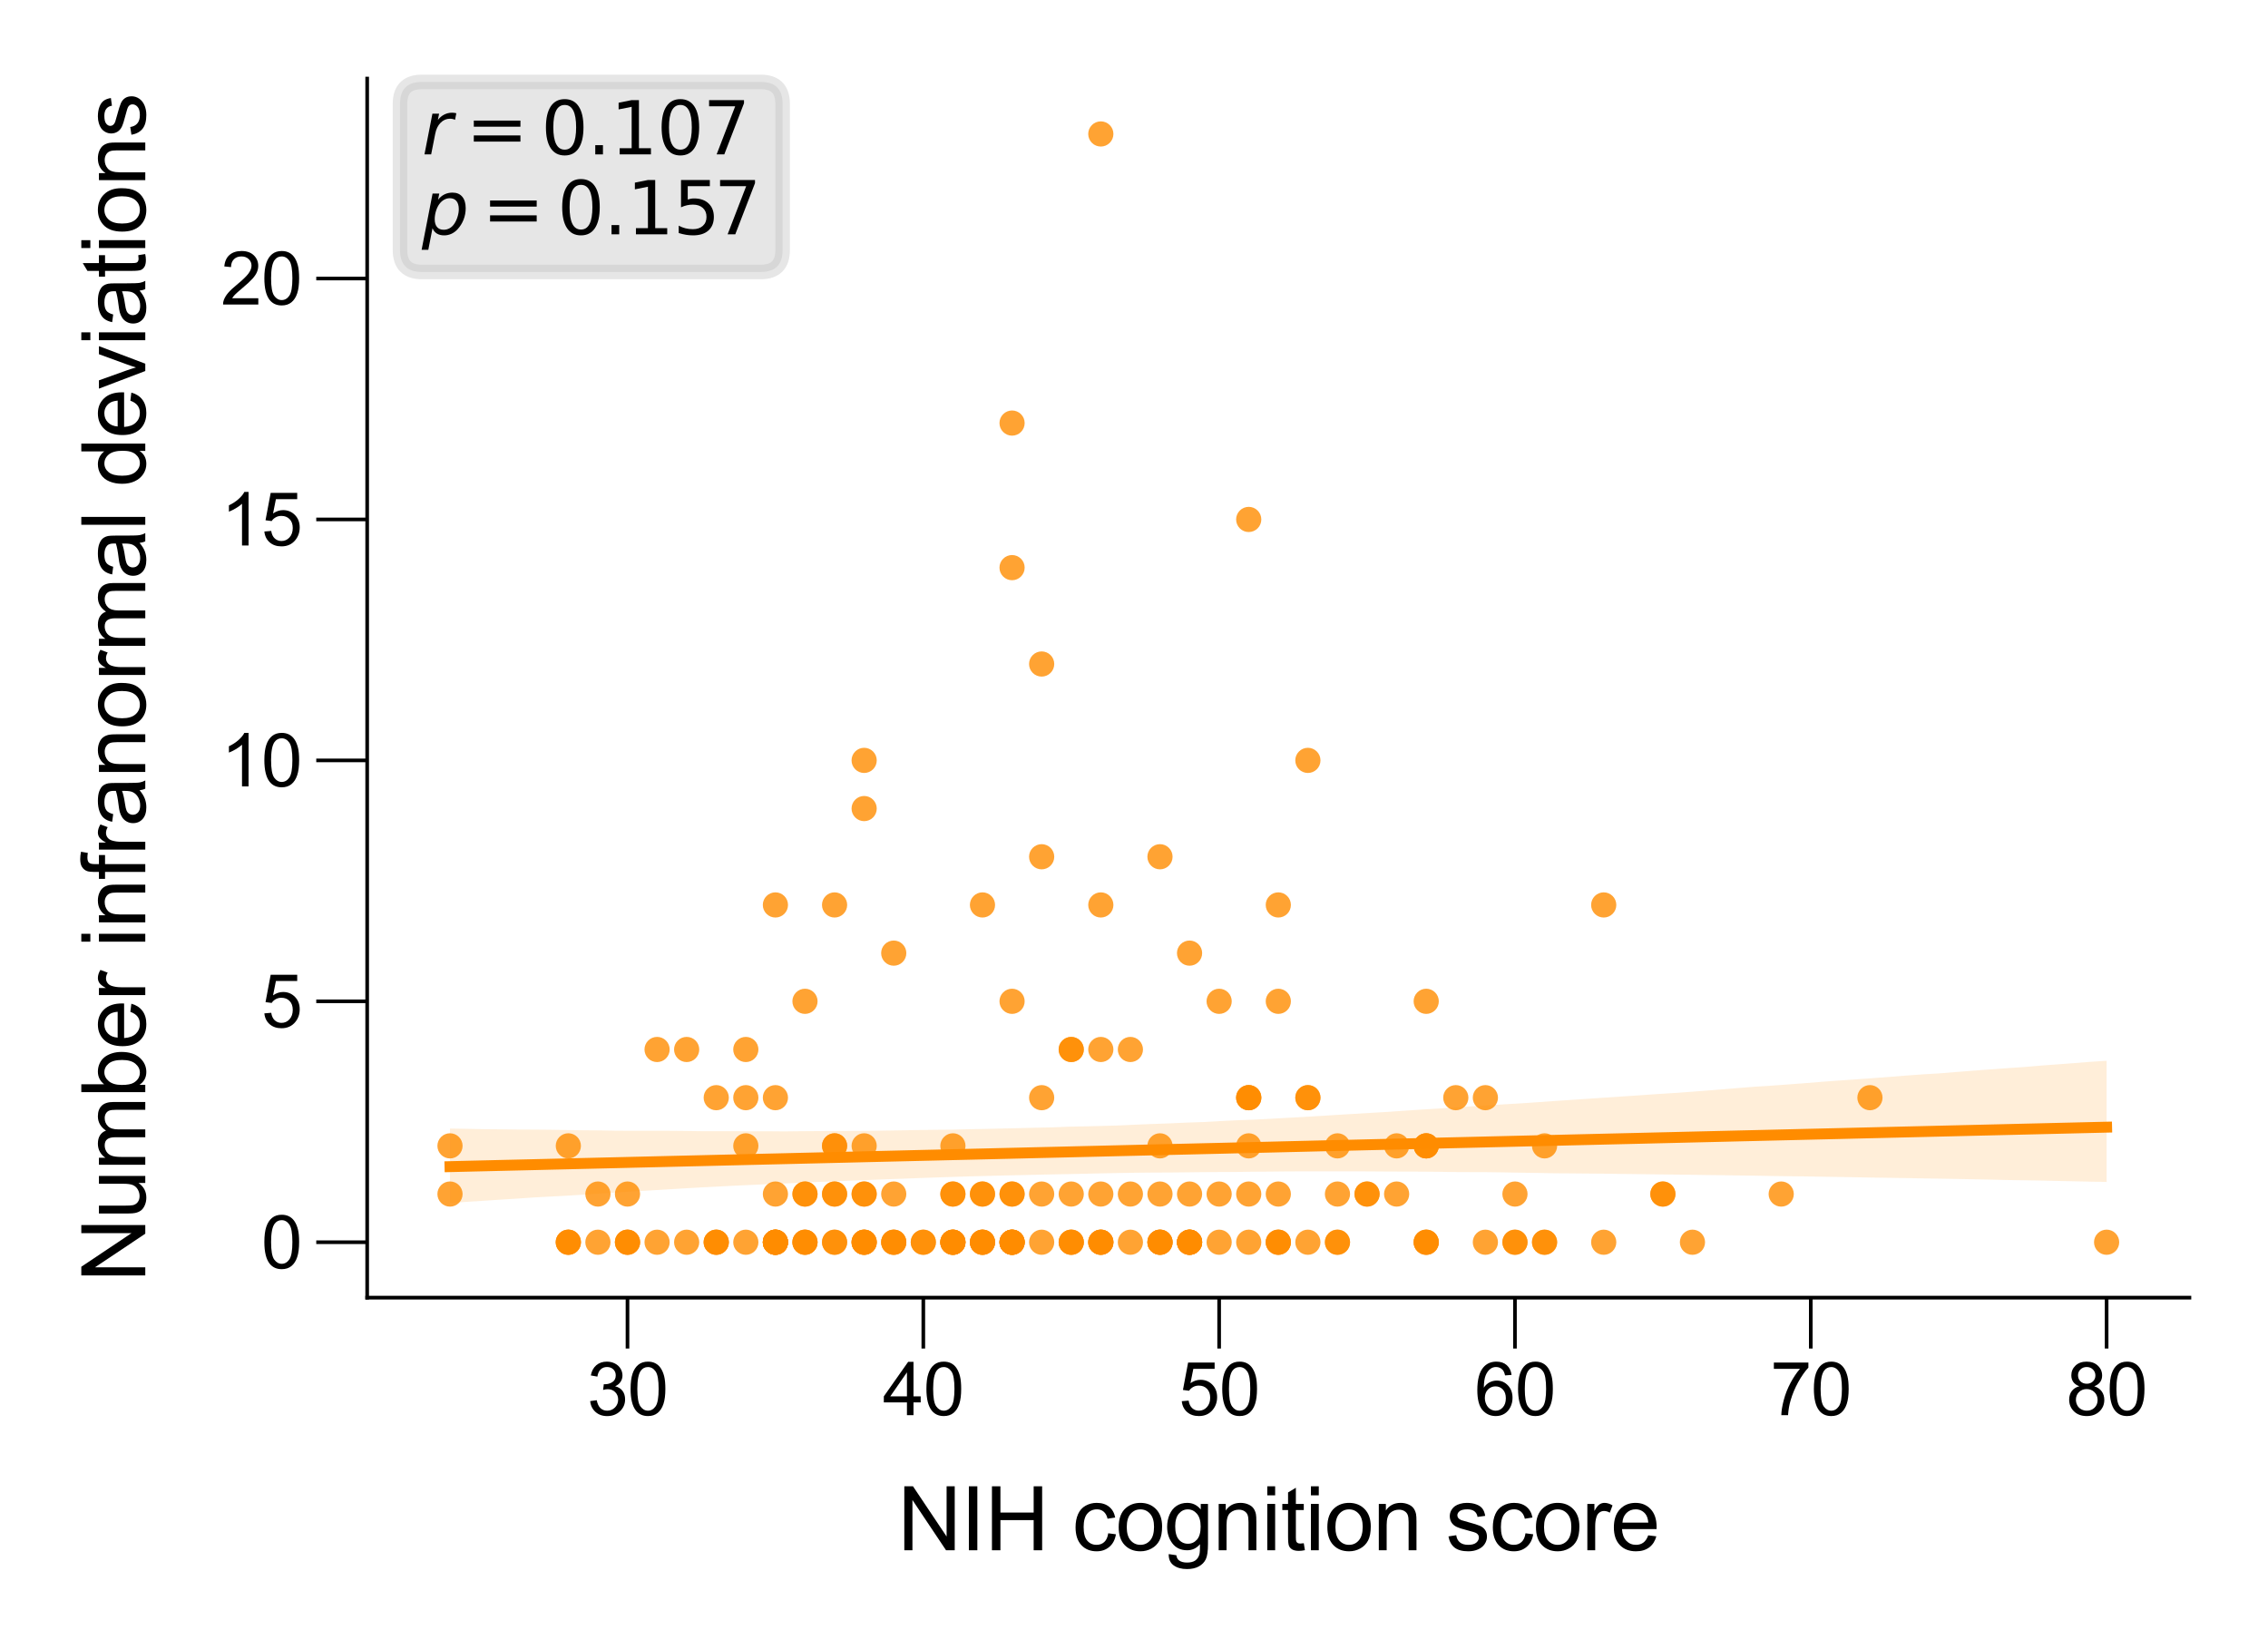 <?xml version="1.0" encoding="utf-8" standalone="no"?>
<!DOCTYPE svg PUBLIC "-//W3C//DTD SVG 1.1//EN"
  "http://www.w3.org/Graphics/SVG/1.1/DTD/svg11.dtd">
<svg xmlns:xlink="http://www.w3.org/1999/xlink" width="155.906pt" height="113.386pt" viewBox="0 0 155.906 113.386" xmlns="http://www.w3.org/2000/svg" version="1.1">
 <defs>
  <style type="text/css">*{stroke-linejoin: round; stroke-linecap: butt}</style>
 </defs>
 <g id="figure_1">
  <g id="patch_1">
   <path d="M 0 113.386 
L 155.906 113.386 
L 155.906 0 
L 0 0 
z
" style="fill: #ffffff"/>
  </g>
  <g id="axes_1">
   <g id="patch_2">
    <path d="M 25.24 89.218 
L 150.506 89.218 
L 150.506 5.4 
L 25.24 5.4 
z
" style="fill: #ffffff"/>
   </g>
   <g id="PathCollection_1">
    <defs>
     <path id="C0_0_8349cf928c" d="M 0 0.866 
C 0.23 0.866 0.45 0.775 0.612 0.612 
C 0.775 0.45 0.866 0.23 0.866 -0 
C 0.866 -0.23 0.775 -0.45 0.612 -0.612 
C 0.45 -0.775 0.23 -0.866 0 -0.866 
C -0.23 -0.866 -0.45 -0.775 -0.612 -0.612 
C -0.775 -0.45 -0.866 -0.23 -0.866 0 
C -0.866 0.23 -0.775 0.45 -0.612 0.612 
C -0.45 0.775 -0.23 0.866 0 0.866 
z
"/>
    </defs>
    <g clip-path="url(#pb0a9732945)">
     <use xlink:href="#C0_0_8349cf928c" x="59.403" y="55.592" style="fill: #ff8c00; fill-opacity: 0.8"/>
    </g>
    <g clip-path="url(#pb0a9732945)">
     <use xlink:href="#C0_0_8349cf928c" x="77.705" y="82.095" style="fill: #ff8c00; fill-opacity: 0.8"/>
    </g>
    <g clip-path="url(#pb0a9732945)">
     <use xlink:href="#C0_0_8349cf928c" x="106.175" y="85.408" style="fill: #ff8c00; fill-opacity: 0.8"/>
    </g>
    <g clip-path="url(#pb0a9732945)">
     <use xlink:href="#C0_0_8349cf928c" x="81.772" y="85.408" style="fill: #ff8c00; fill-opacity: 0.8"/>
    </g>
    <g clip-path="url(#pb0a9732945)">
     <use xlink:href="#C0_0_8349cf928c" x="71.605" y="85.408" style="fill: #ff8c00; fill-opacity: 0.8"/>
    </g>
    <g clip-path="url(#pb0a9732945)">
     <use xlink:href="#C0_0_8349cf928c" x="57.37" y="82.095" style="fill: #ff8c00; fill-opacity: 0.8"/>
    </g>
    <g clip-path="url(#pb0a9732945)">
     <use xlink:href="#C0_0_8349cf928c" x="69.571" y="85.408" style="fill: #ff8c00; fill-opacity: 0.8"/>
    </g>
    <g clip-path="url(#pb0a9732945)">
     <use xlink:href="#C0_0_8349cf928c" x="85.839" y="75.469" style="fill: #ff8c00; fill-opacity: 0.8"/>
    </g>
    <g clip-path="url(#pb0a9732945)">
     <use xlink:href="#C0_0_8349cf928c" x="67.537" y="85.408" style="fill: #ff8c00; fill-opacity: 0.8"/>
    </g>
    <g clip-path="url(#pb0a9732945)">
     <use xlink:href="#C0_0_8349cf928c" x="83.806" y="68.844" style="fill: #ff8c00; fill-opacity: 0.8"/>
    </g>
    <g clip-path="url(#pb0a9732945)">
     <use xlink:href="#C0_0_8349cf928c" x="69.571" y="39.027" style="fill: #ff8c00; fill-opacity: 0.8"/>
    </g>
    <g clip-path="url(#pb0a9732945)">
     <use xlink:href="#C0_0_8349cf928c" x="81.772" y="65.531" style="fill: #ff8c00; fill-opacity: 0.8"/>
    </g>
    <g clip-path="url(#pb0a9732945)">
     <use xlink:href="#C0_0_8349cf928c" x="59.403" y="82.095" style="fill: #ff8c00; fill-opacity: 0.8"/>
    </g>
    <g clip-path="url(#pb0a9732945)">
     <use xlink:href="#C0_0_8349cf928c" x="47.202" y="72.156" style="fill: #ff8c00; fill-opacity: 0.8"/>
    </g>
    <g clip-path="url(#pb0a9732945)">
     <use xlink:href="#C0_0_8349cf928c" x="128.543" y="75.469" style="fill: #ff8c00; fill-opacity: 0.8"/>
    </g>
    <g clip-path="url(#pb0a9732945)">
     <use xlink:href="#C0_0_8349cf928c" x="89.906" y="85.408" style="fill: #ff8c00; fill-opacity: 0.8"/>
    </g>
    <g clip-path="url(#pb0a9732945)">
     <use xlink:href="#C0_0_8349cf928c" x="39.068" y="85.408" style="fill: #ff8c00; fill-opacity: 0.8"/>
    </g>
    <g clip-path="url(#pb0a9732945)">
     <use xlink:href="#C0_0_8349cf928c" x="65.504" y="78.782" style="fill: #ff8c00; fill-opacity: 0.8"/>
    </g>
    <g clip-path="url(#pb0a9732945)">
     <use xlink:href="#C0_0_8349cf928c" x="89.906" y="75.469" style="fill: #ff8c00; fill-opacity: 0.8"/>
    </g>
    <g clip-path="url(#pb0a9732945)">
     <use xlink:href="#C0_0_8349cf928c" x="69.571" y="85.408" style="fill: #ff8c00; fill-opacity: 0.8"/>
    </g>
    <g clip-path="url(#pb0a9732945)">
     <use xlink:href="#C0_0_8349cf928c" x="53.303" y="82.095" style="fill: #ff8c00; fill-opacity: 0.8"/>
    </g>
    <g clip-path="url(#pb0a9732945)">
     <use xlink:href="#C0_0_8349cf928c" x="59.403" y="85.408" style="fill: #ff8c00; fill-opacity: 0.8"/>
    </g>
    <g clip-path="url(#pb0a9732945)">
     <use xlink:href="#C0_0_8349cf928c" x="87.873" y="82.095" style="fill: #ff8c00; fill-opacity: 0.8"/>
    </g>
    <g clip-path="url(#pb0a9732945)">
     <use xlink:href="#C0_0_8349cf928c" x="65.504" y="85.408" style="fill: #ff8c00; fill-opacity: 0.8"/>
    </g>
    <g clip-path="url(#pb0a9732945)">
     <use xlink:href="#C0_0_8349cf928c" x="53.303" y="85.408" style="fill: #ff8c00; fill-opacity: 0.8"/>
    </g>
    <g clip-path="url(#pb0a9732945)">
     <use xlink:href="#C0_0_8349cf928c" x="96.007" y="82.095" style="fill: #ff8c00; fill-opacity: 0.8"/>
    </g>
    <g clip-path="url(#pb0a9732945)">
     <use xlink:href="#C0_0_8349cf928c" x="53.303" y="85.408" style="fill: #ff8c00; fill-opacity: 0.8"/>
    </g>
    <g clip-path="url(#pb0a9732945)">
     <use xlink:href="#C0_0_8349cf928c" x="59.403" y="52.279" style="fill: #ff8c00; fill-opacity: 0.8"/>
    </g>
    <g clip-path="url(#pb0a9732945)">
     <use xlink:href="#C0_0_8349cf928c" x="69.571" y="85.408" style="fill: #ff8c00; fill-opacity: 0.8"/>
    </g>
    <g clip-path="url(#pb0a9732945)">
     <use xlink:href="#C0_0_8349cf928c" x="53.303" y="85.408" style="fill: #ff8c00; fill-opacity: 0.8"/>
    </g>
    <g clip-path="url(#pb0a9732945)">
     <use xlink:href="#C0_0_8349cf928c" x="110.242" y="62.218" style="fill: #ff8c00; fill-opacity: 0.8"/>
    </g>
    <g clip-path="url(#pb0a9732945)">
     <use xlink:href="#C0_0_8349cf928c" x="57.37" y="85.408" style="fill: #ff8c00; fill-opacity: 0.8"/>
    </g>
    <g clip-path="url(#pb0a9732945)">
     <use xlink:href="#C0_0_8349cf928c" x="102.107" y="75.469" style="fill: #ff8c00; fill-opacity: 0.8"/>
    </g>
    <g clip-path="url(#pb0a9732945)">
     <use xlink:href="#C0_0_8349cf928c" x="71.605" y="82.095" style="fill: #ff8c00; fill-opacity: 0.8"/>
    </g>
    <g clip-path="url(#pb0a9732945)">
     <use xlink:href="#C0_0_8349cf928c" x="69.571" y="85.408" style="fill: #ff8c00; fill-opacity: 0.8"/>
    </g>
    <g clip-path="url(#pb0a9732945)">
     <use xlink:href="#C0_0_8349cf928c" x="91.94" y="82.095" style="fill: #ff8c00; fill-opacity: 0.8"/>
    </g>
    <g clip-path="url(#pb0a9732945)">
     <use xlink:href="#C0_0_8349cf928c" x="75.672" y="85.408" style="fill: #ff8c00; fill-opacity: 0.8"/>
    </g>
    <g clip-path="url(#pb0a9732945)">
     <use xlink:href="#C0_0_8349cf928c" x="39.068" y="78.782" style="fill: #ff8c00; fill-opacity: 0.8"/>
    </g>
    <g clip-path="url(#pb0a9732945)">
     <use xlink:href="#C0_0_8349cf928c" x="53.303" y="85.408" style="fill: #ff8c00; fill-opacity: 0.8"/>
    </g>
    <g clip-path="url(#pb0a9732945)">
     <use xlink:href="#C0_0_8349cf928c" x="51.269" y="85.408" style="fill: #ff8c00; fill-opacity: 0.8"/>
    </g>
    <g clip-path="url(#pb0a9732945)">
     <use xlink:href="#C0_0_8349cf928c" x="102.107" y="85.408" style="fill: #ff8c00; fill-opacity: 0.8"/>
    </g>
    <g clip-path="url(#pb0a9732945)">
     <use xlink:href="#C0_0_8349cf928c" x="114.309" y="82.095" style="fill: #ff8c00; fill-opacity: 0.8"/>
    </g>
    <g clip-path="url(#pb0a9732945)">
     <use xlink:href="#C0_0_8349cf928c" x="49.236" y="85.408" style="fill: #ff8c00; fill-opacity: 0.8"/>
    </g>
    <g clip-path="url(#pb0a9732945)">
     <use xlink:href="#C0_0_8349cf928c" x="98.04" y="78.782" style="fill: #ff8c00; fill-opacity: 0.8"/>
    </g>
    <g clip-path="url(#pb0a9732945)">
     <use xlink:href="#C0_0_8349cf928c" x="67.537" y="85.408" style="fill: #ff8c00; fill-opacity: 0.8"/>
    </g>
    <g clip-path="url(#pb0a9732945)">
     <use xlink:href="#C0_0_8349cf928c" x="65.504" y="85.408" style="fill: #ff8c00; fill-opacity: 0.8"/>
    </g>
    <g clip-path="url(#pb0a9732945)">
     <use xlink:href="#C0_0_8349cf928c" x="57.37" y="62.218" style="fill: #ff8c00; fill-opacity: 0.8"/>
    </g>
    <g clip-path="url(#pb0a9732945)">
     <use xlink:href="#C0_0_8349cf928c" x="89.906" y="75.469" style="fill: #ff8c00; fill-opacity: 0.8"/>
    </g>
    <g clip-path="url(#pb0a9732945)">
     <use xlink:href="#C0_0_8349cf928c" x="53.303" y="85.408" style="fill: #ff8c00; fill-opacity: 0.8"/>
    </g>
    <g clip-path="url(#pb0a9732945)">
     <use xlink:href="#C0_0_8349cf928c" x="75.672" y="82.095" style="fill: #ff8c00; fill-opacity: 0.8"/>
    </g>
    <g clip-path="url(#pb0a9732945)">
     <use xlink:href="#C0_0_8349cf928c" x="144.812" y="85.408" style="fill: #ff8c00; fill-opacity: 0.8"/>
    </g>
    <g clip-path="url(#pb0a9732945)">
     <use xlink:href="#C0_0_8349cf928c" x="98.04" y="68.844" style="fill: #ff8c00; fill-opacity: 0.8"/>
    </g>
    <g clip-path="url(#pb0a9732945)">
     <use xlink:href="#C0_0_8349cf928c" x="106.175" y="78.782" style="fill: #ff8c00; fill-opacity: 0.8"/>
    </g>
    <g clip-path="url(#pb0a9732945)">
     <use xlink:href="#C0_0_8349cf928c" x="41.102" y="82.095" style="fill: #ff8c00; fill-opacity: 0.8"/>
    </g>
    <g clip-path="url(#pb0a9732945)">
     <use xlink:href="#C0_0_8349cf928c" x="67.537" y="85.408" style="fill: #ff8c00; fill-opacity: 0.8"/>
    </g>
    <g clip-path="url(#pb0a9732945)">
     <use xlink:href="#C0_0_8349cf928c" x="73.638" y="85.408" style="fill: #ff8c00; fill-opacity: 0.8"/>
    </g>
    <g clip-path="url(#pb0a9732945)">
     <use xlink:href="#C0_0_8349cf928c" x="39.068" y="85.408" style="fill: #ff8c00; fill-opacity: 0.8"/>
    </g>
    <g clip-path="url(#pb0a9732945)">
     <use xlink:href="#C0_0_8349cf928c" x="65.504" y="85.408" style="fill: #ff8c00; fill-opacity: 0.8"/>
    </g>
    <g clip-path="url(#pb0a9732945)">
     <use xlink:href="#C0_0_8349cf928c" x="79.739" y="85.408" style="fill: #ff8c00; fill-opacity: 0.8"/>
    </g>
    <g clip-path="url(#pb0a9732945)">
     <use xlink:href="#C0_0_8349cf928c" x="49.236" y="85.408" style="fill: #ff8c00; fill-opacity: 0.8"/>
    </g>
    <g clip-path="url(#pb0a9732945)">
     <use xlink:href="#C0_0_8349cf928c" x="87.873" y="62.218" style="fill: #ff8c00; fill-opacity: 0.8"/>
    </g>
    <g clip-path="url(#pb0a9732945)">
     <use xlink:href="#C0_0_8349cf928c" x="81.772" y="85.408" style="fill: #ff8c00; fill-opacity: 0.8"/>
    </g>
    <g clip-path="url(#pb0a9732945)">
     <use xlink:href="#C0_0_8349cf928c" x="30.934" y="78.782" style="fill: #ff8c00; fill-opacity: 0.8"/>
    </g>
    <g clip-path="url(#pb0a9732945)">
     <use xlink:href="#C0_0_8349cf928c" x="104.141" y="85.408" style="fill: #ff8c00; fill-opacity: 0.8"/>
    </g>
    <g clip-path="url(#pb0a9732945)">
     <use xlink:href="#C0_0_8349cf928c" x="43.135" y="82.095" style="fill: #ff8c00; fill-opacity: 0.8"/>
    </g>
    <g clip-path="url(#pb0a9732945)">
     <use xlink:href="#C0_0_8349cf928c" x="122.443" y="82.095" style="fill: #ff8c00; fill-opacity: 0.8"/>
    </g>
    <g clip-path="url(#pb0a9732945)">
     <use xlink:href="#C0_0_8349cf928c" x="91.94" y="85.408" style="fill: #ff8c00; fill-opacity: 0.8"/>
    </g>
    <g clip-path="url(#pb0a9732945)">
     <use xlink:href="#C0_0_8349cf928c" x="61.437" y="85.408" style="fill: #ff8c00; fill-opacity: 0.8"/>
    </g>
    <g clip-path="url(#pb0a9732945)">
     <use xlink:href="#C0_0_8349cf928c" x="98.04" y="85.408" style="fill: #ff8c00; fill-opacity: 0.8"/>
    </g>
    <g clip-path="url(#pb0a9732945)">
     <use xlink:href="#C0_0_8349cf928c" x="61.437" y="65.531" style="fill: #ff8c00; fill-opacity: 0.8"/>
    </g>
    <g clip-path="url(#pb0a9732945)">
     <use xlink:href="#C0_0_8349cf928c" x="69.571" y="82.095" style="fill: #ff8c00; fill-opacity: 0.8"/>
    </g>
    <g clip-path="url(#pb0a9732945)">
     <use xlink:href="#C0_0_8349cf928c" x="51.269" y="75.469" style="fill: #ff8c00; fill-opacity: 0.8"/>
    </g>
    <g clip-path="url(#pb0a9732945)">
     <use xlink:href="#C0_0_8349cf928c" x="81.772" y="85.408" style="fill: #ff8c00; fill-opacity: 0.8"/>
    </g>
    <g clip-path="url(#pb0a9732945)">
     <use xlink:href="#C0_0_8349cf928c" x="59.403" y="85.408" style="fill: #ff8c00; fill-opacity: 0.8"/>
    </g>
    <g clip-path="url(#pb0a9732945)">
     <use xlink:href="#C0_0_8349cf928c" x="87.873" y="85.408" style="fill: #ff8c00; fill-opacity: 0.8"/>
    </g>
    <g clip-path="url(#pb0a9732945)">
     <use xlink:href="#C0_0_8349cf928c" x="91.94" y="85.408" style="fill: #ff8c00; fill-opacity: 0.8"/>
    </g>
    <g clip-path="url(#pb0a9732945)">
     <use xlink:href="#C0_0_8349cf928c" x="77.705" y="72.156" style="fill: #ff8c00; fill-opacity: 0.8"/>
    </g>
    <g clip-path="url(#pb0a9732945)">
     <use xlink:href="#C0_0_8349cf928c" x="55.336" y="85.408" style="fill: #ff8c00; fill-opacity: 0.8"/>
    </g>
    <g clip-path="url(#pb0a9732945)">
     <use xlink:href="#C0_0_8349cf928c" x="98.04" y="78.782" style="fill: #ff8c00; fill-opacity: 0.8"/>
    </g>
    <g clip-path="url(#pb0a9732945)">
     <use xlink:href="#C0_0_8349cf928c" x="73.638" y="82.095" style="fill: #ff8c00; fill-opacity: 0.8"/>
    </g>
    <g clip-path="url(#pb0a9732945)">
     <use xlink:href="#C0_0_8349cf928c" x="69.571" y="29.088" style="fill: #ff8c00; fill-opacity: 0.8"/>
    </g>
    <g clip-path="url(#pb0a9732945)">
     <use xlink:href="#C0_0_8349cf928c" x="83.806" y="85.408" style="fill: #ff8c00; fill-opacity: 0.8"/>
    </g>
    <g clip-path="url(#pb0a9732945)">
     <use xlink:href="#C0_0_8349cf928c" x="51.269" y="72.156" style="fill: #ff8c00; fill-opacity: 0.8"/>
    </g>
    <g clip-path="url(#pb0a9732945)">
     <use xlink:href="#C0_0_8349cf928c" x="79.739" y="58.905" style="fill: #ff8c00; fill-opacity: 0.8"/>
    </g>
    <g clip-path="url(#pb0a9732945)">
     <use xlink:href="#C0_0_8349cf928c" x="63.47" y="85.408" style="fill: #ff8c00; fill-opacity: 0.8"/>
    </g>
    <g clip-path="url(#pb0a9732945)">
     <use xlink:href="#C0_0_8349cf928c" x="43.135" y="85.408" style="fill: #ff8c00; fill-opacity: 0.8"/>
    </g>
    <g clip-path="url(#pb0a9732945)">
     <use xlink:href="#C0_0_8349cf928c" x="75.672" y="72.156" style="fill: #ff8c00; fill-opacity: 0.8"/>
    </g>
    <g clip-path="url(#pb0a9732945)">
     <use xlink:href="#C0_0_8349cf928c" x="73.638" y="85.408" style="fill: #ff8c00; fill-opacity: 0.8"/>
    </g>
    <g clip-path="url(#pb0a9732945)">
     <use xlink:href="#C0_0_8349cf928c" x="55.336" y="68.844" style="fill: #ff8c00; fill-opacity: 0.8"/>
    </g>
    <g clip-path="url(#pb0a9732945)">
     <use xlink:href="#C0_0_8349cf928c" x="71.605" y="45.653" style="fill: #ff8c00; fill-opacity: 0.8"/>
    </g>
    <g clip-path="url(#pb0a9732945)">
     <use xlink:href="#C0_0_8349cf928c" x="75.672" y="85.408" style="fill: #ff8c00; fill-opacity: 0.8"/>
    </g>
    <g clip-path="url(#pb0a9732945)">
     <use xlink:href="#C0_0_8349cf928c" x="100.074" y="75.469" style="fill: #ff8c00; fill-opacity: 0.8"/>
    </g>
    <g clip-path="url(#pb0a9732945)">
     <use xlink:href="#C0_0_8349cf928c" x="79.739" y="78.782" style="fill: #ff8c00; fill-opacity: 0.8"/>
    </g>
    <g clip-path="url(#pb0a9732945)">
     <use xlink:href="#C0_0_8349cf928c" x="85.839" y="78.782" style="fill: #ff8c00; fill-opacity: 0.8"/>
    </g>
    <g clip-path="url(#pb0a9732945)">
     <use xlink:href="#C0_0_8349cf928c" x="65.504" y="85.408" style="fill: #ff8c00; fill-opacity: 0.8"/>
    </g>
    <g clip-path="url(#pb0a9732945)">
     <use xlink:href="#C0_0_8349cf928c" x="110.242" y="85.408" style="fill: #ff8c00; fill-opacity: 0.8"/>
    </g>
    <g clip-path="url(#pb0a9732945)">
     <use xlink:href="#C0_0_8349cf928c" x="93.973" y="82.095" style="fill: #ff8c00; fill-opacity: 0.8"/>
    </g>
    <g clip-path="url(#pb0a9732945)">
     <use xlink:href="#C0_0_8349cf928c" x="30.934" y="82.095" style="fill: #ff8c00; fill-opacity: 0.8"/>
    </g>
    <g clip-path="url(#pb0a9732945)">
     <use xlink:href="#C0_0_8349cf928c" x="93.973" y="82.095" style="fill: #ff8c00; fill-opacity: 0.8"/>
    </g>
    <g clip-path="url(#pb0a9732945)">
     <use xlink:href="#C0_0_8349cf928c" x="104.141" y="85.408" style="fill: #ff8c00; fill-opacity: 0.8"/>
    </g>
    <g clip-path="url(#pb0a9732945)">
     <use xlink:href="#C0_0_8349cf928c" x="71.605" y="58.905" style="fill: #ff8c00; fill-opacity: 0.8"/>
    </g>
    <g clip-path="url(#pb0a9732945)">
     <use xlink:href="#C0_0_8349cf928c" x="77.705" y="85.408" style="fill: #ff8c00; fill-opacity: 0.8"/>
    </g>
    <g clip-path="url(#pb0a9732945)">
     <use xlink:href="#C0_0_8349cf928c" x="59.403" y="85.408" style="fill: #ff8c00; fill-opacity: 0.8"/>
    </g>
    <g clip-path="url(#pb0a9732945)">
     <use xlink:href="#C0_0_8349cf928c" x="89.906" y="52.279" style="fill: #ff8c00; fill-opacity: 0.8"/>
    </g>
    <g clip-path="url(#pb0a9732945)">
     <use xlink:href="#C0_0_8349cf928c" x="39.068" y="85.408" style="fill: #ff8c00; fill-opacity: 0.8"/>
    </g>
    <g clip-path="url(#pb0a9732945)">
     <use xlink:href="#C0_0_8349cf928c" x="81.772" y="82.095" style="fill: #ff8c00; fill-opacity: 0.8"/>
    </g>
    <g clip-path="url(#pb0a9732945)">
     <use xlink:href="#C0_0_8349cf928c" x="69.571" y="85.408" style="fill: #ff8c00; fill-opacity: 0.8"/>
    </g>
    <g clip-path="url(#pb0a9732945)">
     <use xlink:href="#C0_0_8349cf928c" x="49.236" y="75.469" style="fill: #ff8c00; fill-opacity: 0.8"/>
    </g>
    <g clip-path="url(#pb0a9732945)">
     <use xlink:href="#C0_0_8349cf928c" x="53.303" y="85.408" style="fill: #ff8c00; fill-opacity: 0.8"/>
    </g>
    <g clip-path="url(#pb0a9732945)">
     <use xlink:href="#C0_0_8349cf928c" x="85.839" y="35.714" style="fill: #ff8c00; fill-opacity: 0.8"/>
    </g>
    <g clip-path="url(#pb0a9732945)">
     <use xlink:href="#C0_0_8349cf928c" x="69.571" y="82.095" style="fill: #ff8c00; fill-opacity: 0.8"/>
    </g>
    <g clip-path="url(#pb0a9732945)">
     <use xlink:href="#C0_0_8349cf928c" x="53.303" y="75.469" style="fill: #ff8c00; fill-opacity: 0.8"/>
    </g>
    <g clip-path="url(#pb0a9732945)">
     <use xlink:href="#C0_0_8349cf928c" x="57.37" y="78.782" style="fill: #ff8c00; fill-opacity: 0.8"/>
    </g>
    <g clip-path="url(#pb0a9732945)">
     <use xlink:href="#C0_0_8349cf928c" x="59.403" y="78.782" style="fill: #ff8c00; fill-opacity: 0.8"/>
    </g>
    <g clip-path="url(#pb0a9732945)">
     <use xlink:href="#C0_0_8349cf928c" x="61.437" y="85.408" style="fill: #ff8c00; fill-opacity: 0.8"/>
    </g>
    <g clip-path="url(#pb0a9732945)">
     <use xlink:href="#C0_0_8349cf928c" x="55.336" y="82.095" style="fill: #ff8c00; fill-opacity: 0.8"/>
    </g>
    <g clip-path="url(#pb0a9732945)">
     <use xlink:href="#C0_0_8349cf928c" x="65.504" y="85.408" style="fill: #ff8c00; fill-opacity: 0.8"/>
    </g>
    <g clip-path="url(#pb0a9732945)">
     <use xlink:href="#C0_0_8349cf928c" x="98.04" y="85.408" style="fill: #ff8c00; fill-opacity: 0.8"/>
    </g>
    <g clip-path="url(#pb0a9732945)">
     <use xlink:href="#C0_0_8349cf928c" x="85.839" y="85.408" style="fill: #ff8c00; fill-opacity: 0.8"/>
    </g>
    <g clip-path="url(#pb0a9732945)">
     <use xlink:href="#C0_0_8349cf928c" x="53.303" y="85.408" style="fill: #ff8c00; fill-opacity: 0.8"/>
    </g>
    <g clip-path="url(#pb0a9732945)">
     <use xlink:href="#C0_0_8349cf928c" x="71.605" y="75.469" style="fill: #ff8c00; fill-opacity: 0.8"/>
    </g>
    <g clip-path="url(#pb0a9732945)">
     <use xlink:href="#C0_0_8349cf928c" x="55.336" y="85.408" style="fill: #ff8c00; fill-opacity: 0.8"/>
    </g>
    <g clip-path="url(#pb0a9732945)">
     <use xlink:href="#C0_0_8349cf928c" x="87.873" y="68.844" style="fill: #ff8c00; fill-opacity: 0.8"/>
    </g>
    <g clip-path="url(#pb0a9732945)">
     <use xlink:href="#C0_0_8349cf928c" x="79.739" y="85.408" style="fill: #ff8c00; fill-opacity: 0.8"/>
    </g>
    <g clip-path="url(#pb0a9732945)">
     <use xlink:href="#C0_0_8349cf928c" x="73.638" y="72.156" style="fill: #ff8c00; fill-opacity: 0.8"/>
    </g>
    <g clip-path="url(#pb0a9732945)">
     <use xlink:href="#C0_0_8349cf928c" x="67.537" y="62.218" style="fill: #ff8c00; fill-opacity: 0.8"/>
    </g>
    <g clip-path="url(#pb0a9732945)">
     <use xlink:href="#C0_0_8349cf928c" x="59.403" y="85.408" style="fill: #ff8c00; fill-opacity: 0.8"/>
    </g>
    <g clip-path="url(#pb0a9732945)">
     <use xlink:href="#C0_0_8349cf928c" x="73.638" y="85.408" style="fill: #ff8c00; fill-opacity: 0.8"/>
    </g>
    <g clip-path="url(#pb0a9732945)">
     <use xlink:href="#C0_0_8349cf928c" x="85.839" y="75.469" style="fill: #ff8c00; fill-opacity: 0.8"/>
    </g>
    <g clip-path="url(#pb0a9732945)">
     <use xlink:href="#C0_0_8349cf928c" x="57.37" y="85.408" style="fill: #ff8c00; fill-opacity: 0.8"/>
    </g>
    <g clip-path="url(#pb0a9732945)">
     <use xlink:href="#C0_0_8349cf928c" x="104.141" y="82.095" style="fill: #ff8c00; fill-opacity: 0.8"/>
    </g>
    <g clip-path="url(#pb0a9732945)">
     <use xlink:href="#C0_0_8349cf928c" x="51.269" y="78.782" style="fill: #ff8c00; fill-opacity: 0.8"/>
    </g>
    <g clip-path="url(#pb0a9732945)">
     <use xlink:href="#C0_0_8349cf928c" x="91.94" y="78.782" style="fill: #ff8c00; fill-opacity: 0.8"/>
    </g>
    <g clip-path="url(#pb0a9732945)">
     <use xlink:href="#C0_0_8349cf928c" x="85.839" y="75.469" style="fill: #ff8c00; fill-opacity: 0.8"/>
    </g>
    <g clip-path="url(#pb0a9732945)">
     <use xlink:href="#C0_0_8349cf928c" x="65.504" y="82.095" style="fill: #ff8c00; fill-opacity: 0.8"/>
    </g>
    <g clip-path="url(#pb0a9732945)">
     <use xlink:href="#C0_0_8349cf928c" x="85.839" y="82.095" style="fill: #ff8c00; fill-opacity: 0.8"/>
    </g>
    <g clip-path="url(#pb0a9732945)">
     <use xlink:href="#C0_0_8349cf928c" x="67.537" y="82.095" style="fill: #ff8c00; fill-opacity: 0.8"/>
    </g>
    <g clip-path="url(#pb0a9732945)">
     <use xlink:href="#C0_0_8349cf928c" x="79.739" y="85.408" style="fill: #ff8c00; fill-opacity: 0.8"/>
    </g>
    <g clip-path="url(#pb0a9732945)">
     <use xlink:href="#C0_0_8349cf928c" x="57.37" y="82.095" style="fill: #ff8c00; fill-opacity: 0.8"/>
    </g>
    <g clip-path="url(#pb0a9732945)">
     <use xlink:href="#C0_0_8349cf928c" x="106.175" y="85.408" style="fill: #ff8c00; fill-opacity: 0.8"/>
    </g>
    <g clip-path="url(#pb0a9732945)">
     <use xlink:href="#C0_0_8349cf928c" x="65.504" y="82.095" style="fill: #ff8c00; fill-opacity: 0.8"/>
    </g>
    <g clip-path="url(#pb0a9732945)">
     <use xlink:href="#C0_0_8349cf928c" x="47.202" y="85.408" style="fill: #ff8c00; fill-opacity: 0.8"/>
    </g>
    <g clip-path="url(#pb0a9732945)">
     <use xlink:href="#C0_0_8349cf928c" x="98.04" y="78.782" style="fill: #ff8c00; fill-opacity: 0.8"/>
    </g>
    <g clip-path="url(#pb0a9732945)">
     <use xlink:href="#C0_0_8349cf928c" x="63.47" y="85.408" style="fill: #ff8c00; fill-opacity: 0.8"/>
    </g>
    <g clip-path="url(#pb0a9732945)">
     <use xlink:href="#C0_0_8349cf928c" x="45.169" y="85.408" style="fill: #ff8c00; fill-opacity: 0.8"/>
    </g>
    <g clip-path="url(#pb0a9732945)">
     <use xlink:href="#C0_0_8349cf928c" x="87.873" y="85.408" style="fill: #ff8c00; fill-opacity: 0.8"/>
    </g>
    <g clip-path="url(#pb0a9732945)">
     <use xlink:href="#C0_0_8349cf928c" x="69.571" y="85.408" style="fill: #ff8c00; fill-opacity: 0.8"/>
    </g>
    <g clip-path="url(#pb0a9732945)">
     <use xlink:href="#C0_0_8349cf928c" x="45.169" y="72.156" style="fill: #ff8c00; fill-opacity: 0.8"/>
    </g>
    <g clip-path="url(#pb0a9732945)">
     <use xlink:href="#C0_0_8349cf928c" x="43.135" y="85.408" style="fill: #ff8c00; fill-opacity: 0.8"/>
    </g>
    <g clip-path="url(#pb0a9732945)">
     <use xlink:href="#C0_0_8349cf928c" x="81.772" y="85.408" style="fill: #ff8c00; fill-opacity: 0.8"/>
    </g>
    <g clip-path="url(#pb0a9732945)">
     <use xlink:href="#C0_0_8349cf928c" x="57.37" y="78.782" style="fill: #ff8c00; fill-opacity: 0.8"/>
    </g>
    <g clip-path="url(#pb0a9732945)">
     <use xlink:href="#C0_0_8349cf928c" x="55.336" y="85.408" style="fill: #ff8c00; fill-opacity: 0.8"/>
    </g>
    <g clip-path="url(#pb0a9732945)">
     <use xlink:href="#C0_0_8349cf928c" x="83.806" y="82.095" style="fill: #ff8c00; fill-opacity: 0.8"/>
    </g>
    <g clip-path="url(#pb0a9732945)">
     <use xlink:href="#C0_0_8349cf928c" x="75.672" y="62.218" style="fill: #ff8c00; fill-opacity: 0.8"/>
    </g>
    <g clip-path="url(#pb0a9732945)">
     <use xlink:href="#C0_0_8349cf928c" x="61.437" y="82.095" style="fill: #ff8c00; fill-opacity: 0.8"/>
    </g>
    <g clip-path="url(#pb0a9732945)">
     <use xlink:href="#C0_0_8349cf928c" x="61.437" y="85.408" style="fill: #ff8c00; fill-opacity: 0.8"/>
    </g>
    <g clip-path="url(#pb0a9732945)">
     <use xlink:href="#C0_0_8349cf928c" x="43.135" y="85.408" style="fill: #ff8c00; fill-opacity: 0.8"/>
    </g>
    <g clip-path="url(#pb0a9732945)">
     <use xlink:href="#C0_0_8349cf928c" x="67.537" y="85.408" style="fill: #ff8c00; fill-opacity: 0.8"/>
    </g>
    <g clip-path="url(#pb0a9732945)">
     <use xlink:href="#C0_0_8349cf928c" x="96.007" y="78.782" style="fill: #ff8c00; fill-opacity: 0.8"/>
    </g>
    <g clip-path="url(#pb0a9732945)">
     <use xlink:href="#C0_0_8349cf928c" x="55.336" y="82.095" style="fill: #ff8c00; fill-opacity: 0.8"/>
    </g>
    <g clip-path="url(#pb0a9732945)">
     <use xlink:href="#C0_0_8349cf928c" x="79.739" y="82.095" style="fill: #ff8c00; fill-opacity: 0.8"/>
    </g>
    <g clip-path="url(#pb0a9732945)">
     <use xlink:href="#C0_0_8349cf928c" x="59.403" y="82.095" style="fill: #ff8c00; fill-opacity: 0.8"/>
    </g>
    <g clip-path="url(#pb0a9732945)">
     <use xlink:href="#C0_0_8349cf928c" x="116.342" y="85.408" style="fill: #ff8c00; fill-opacity: 0.8"/>
    </g>
    <g clip-path="url(#pb0a9732945)">
     <use xlink:href="#C0_0_8349cf928c" x="49.236" y="85.408" style="fill: #ff8c00; fill-opacity: 0.8"/>
    </g>
    <g clip-path="url(#pb0a9732945)">
     <use xlink:href="#C0_0_8349cf928c" x="75.672" y="9.21" style="fill: #ff8c00; fill-opacity: 0.8"/>
    </g>
    <g clip-path="url(#pb0a9732945)">
     <use xlink:href="#C0_0_8349cf928c" x="75.672" y="85.408" style="fill: #ff8c00; fill-opacity: 0.8"/>
    </g>
    <g clip-path="url(#pb0a9732945)">
     <use xlink:href="#C0_0_8349cf928c" x="81.772" y="85.408" style="fill: #ff8c00; fill-opacity: 0.8"/>
    </g>
    <g clip-path="url(#pb0a9732945)">
     <use xlink:href="#C0_0_8349cf928c" x="81.772" y="85.408" style="fill: #ff8c00; fill-opacity: 0.8"/>
    </g>
    <g clip-path="url(#pb0a9732945)">
     <use xlink:href="#C0_0_8349cf928c" x="87.873" y="85.408" style="fill: #ff8c00; fill-opacity: 0.8"/>
    </g>
    <g clip-path="url(#pb0a9732945)">
     <use xlink:href="#C0_0_8349cf928c" x="53.303" y="62.218" style="fill: #ff8c00; fill-opacity: 0.8"/>
    </g>
    <g clip-path="url(#pb0a9732945)">
     <use xlink:href="#C0_0_8349cf928c" x="67.537" y="82.095" style="fill: #ff8c00; fill-opacity: 0.8"/>
    </g>
    <g clip-path="url(#pb0a9732945)">
     <use xlink:href="#C0_0_8349cf928c" x="114.309" y="82.095" style="fill: #ff8c00; fill-opacity: 0.8"/>
    </g>
    <g clip-path="url(#pb0a9732945)">
     <use xlink:href="#C0_0_8349cf928c" x="73.638" y="72.156" style="fill: #ff8c00; fill-opacity: 0.8"/>
    </g>
    <g clip-path="url(#pb0a9732945)">
     <use xlink:href="#C0_0_8349cf928c" x="41.102" y="85.408" style="fill: #ff8c00; fill-opacity: 0.8"/>
    </g>
    <g clip-path="url(#pb0a9732945)">
     <use xlink:href="#C0_0_8349cf928c" x="79.739" y="85.408" style="fill: #ff8c00; fill-opacity: 0.8"/>
    </g>
    <g clip-path="url(#pb0a9732945)">
     <use xlink:href="#C0_0_8349cf928c" x="75.672" y="85.408" style="fill: #ff8c00; fill-opacity: 0.8"/>
    </g>
    <g clip-path="url(#pb0a9732945)">
     <use xlink:href="#C0_0_8349cf928c" x="98.04" y="85.408" style="fill: #ff8c00; fill-opacity: 0.8"/>
    </g>
    <g clip-path="url(#pb0a9732945)">
     <use xlink:href="#C0_0_8349cf928c" x="69.571" y="68.844" style="fill: #ff8c00; fill-opacity: 0.8"/>
    </g>
   </g>
   <g id="PolyCollection_1">
    <path d="M 30.934 77.592 
L 30.934 82.707 
L 32.084 82.63 
L 33.234 82.558 
L 34.385 82.482 
L 35.535 82.41 
L 36.685 82.331 
L 37.836 82.268 
L 38.986 82.207 
L 40.136 82.137 
L 41.286 82.058 
L 42.437 81.984 
L 43.587 81.909 
L 44.737 81.844 
L 45.888 81.776 
L 47.038 81.706 
L 48.188 81.64 
L 49.338 81.582 
L 50.489 81.52 
L 51.639 81.469 
L 52.789 81.413 
L 53.939 81.368 
L 55.09 81.316 
L 56.24 81.263 
L 57.39 81.224 
L 58.541 81.172 
L 59.691 81.129 
L 60.841 81.083 
L 61.991 81.043 
L 63.142 80.998 
L 64.292 80.957 
L 65.442 80.919 
L 66.593 80.882 
L 67.743 80.853 
L 68.893 80.822 
L 70.043 80.797 
L 71.194 80.771 
L 72.344 80.744 
L 73.494 80.723 
L 74.645 80.697 
L 75.795 80.671 
L 76.945 80.649 
L 78.095 80.63 
L 79.246 80.618 
L 80.396 80.614 
L 81.546 80.602 
L 82.696 80.588 
L 83.847 80.582 
L 84.997 80.576 
L 86.147 80.559 
L 87.298 80.552 
L 88.448 80.539 
L 89.598 80.535 
L 90.748 80.536 
L 91.899 80.534 
L 93.049 80.534 
L 94.199 80.538 
L 95.35 80.547 
L 96.5 80.551 
L 97.65 80.554 
L 98.8 80.564 
L 99.951 80.582 
L 101.101 80.587 
L 102.251 80.591 
L 103.402 80.607 
L 104.552 80.628 
L 105.702 80.644 
L 106.852 80.668 
L 108.003 80.675 
L 109.153 80.686 
L 110.303 80.695 
L 111.454 80.712 
L 112.604 80.725 
L 113.754 80.741 
L 114.904 80.756 
L 116.055 80.767 
L 117.205 80.786 
L 118.355 80.799 
L 119.505 80.818 
L 120.656 80.832 
L 121.806 80.855 
L 122.956 80.871 
L 124.107 80.883 
L 125.257 80.903 
L 126.407 80.921 
L 127.557 80.941 
L 128.708 80.963 
L 129.858 80.979 
L 131.008 80.998 
L 132.159 81.018 
L 133.309 81.037 
L 134.459 81.056 
L 135.609 81.079 
L 136.76 81.1 
L 137.91 81.129 
L 139.06 81.147 
L 140.211 81.166 
L 141.361 81.192 
L 142.511 81.216 
L 143.661 81.242 
L 144.812 81.262 
L 144.812 72.933 
L 144.812 72.933 
L 143.661 73.007 
L 142.511 73.099 
L 141.361 73.185 
L 140.211 73.269 
L 139.06 73.368 
L 137.91 73.445 
L 136.76 73.528 
L 135.609 73.616 
L 134.459 73.705 
L 133.309 73.799 
L 132.159 73.867 
L 131.008 73.951 
L 129.858 74.04 
L 128.708 74.129 
L 127.557 74.21 
L 126.407 74.292 
L 125.257 74.376 
L 124.107 74.47 
L 122.956 74.557 
L 121.806 74.64 
L 120.656 74.714 
L 119.505 74.804 
L 118.355 74.897 
L 117.205 74.992 
L 116.055 75.079 
L 114.904 75.159 
L 113.754 75.233 
L 112.604 75.313 
L 111.454 75.39 
L 110.303 75.466 
L 109.153 75.545 
L 108.003 75.622 
L 106.852 75.698 
L 105.702 75.781 
L 104.552 75.859 
L 103.402 75.927 
L 102.251 76 
L 101.101 76.068 
L 99.951 76.144 
L 98.8 76.222 
L 97.65 76.292 
L 96.5 76.368 
L 95.35 76.45 
L 94.199 76.515 
L 93.049 76.585 
L 91.899 76.653 
L 90.748 76.726 
L 89.598 76.796 
L 88.448 76.857 
L 87.298 76.923 
L 86.147 76.981 
L 84.997 77.024 
L 83.847 77.081 
L 82.696 77.145 
L 81.546 77.184 
L 80.396 77.237 
L 79.246 77.277 
L 78.095 77.324 
L 76.945 77.378 
L 75.795 77.411 
L 74.645 77.441 
L 73.494 77.463 
L 72.344 77.51 
L 71.194 77.534 
L 70.043 77.564 
L 68.893 77.59 
L 67.743 77.618 
L 66.593 77.638 
L 65.442 77.669 
L 64.292 77.678 
L 63.142 77.694 
L 61.991 77.714 
L 60.841 77.732 
L 59.691 77.749 
L 58.541 77.754 
L 57.39 77.76 
L 56.24 77.766 
L 55.09 77.774 
L 53.939 77.787 
L 52.789 77.778 
L 51.639 77.782 
L 50.489 77.773 
L 49.338 77.776 
L 48.188 77.773 
L 47.038 77.756 
L 45.888 77.746 
L 44.737 77.745 
L 43.587 77.745 
L 42.437 77.742 
L 41.286 77.72 
L 40.136 77.711 
L 38.986 77.694 
L 37.836 77.675 
L 36.685 77.665 
L 35.535 77.66 
L 34.385 77.645 
L 33.234 77.635 
L 32.084 77.611 
L 30.934 77.592 
z
" clip-path="url(#pb0a9732945)" style="fill: #ff8c00; fill-opacity: 0.15"/>
   </g>
   <g id="matplotlib.axis_1">
    <g id="xtick_1">
     <g id="line2d_1">
      <defs>
       <path id="md1a3bed56e" d="M 0 0 
L 0 3.5 
" style="stroke: #000000; stroke-width: 0.25"/>
      </defs>
      <g>
       <use xlink:href="#md1a3bed56e" x="43.135" y="89.218" style="stroke: #000000; stroke-width: 0.25"/>
      </g>
     </g>
     <g id="text_1">
      <!-- 30 -->
      <g transform="translate(40.355 97.297) scale(0.05 -0.05)">
       <defs>
        <path id="ArialMT-33" d="M 269 1209 
L 831 1284 
Q 928 806 1161 595 
Q 1394 384 1728 384 
Q 2125 384 2398 659 
Q 2672 934 2672 1341 
Q 2672 1728 2419 1979 
Q 2166 2231 1775 2231 
Q 1616 2231 1378 2169 
L 1441 2663 
Q 1497 2656 1531 2656 
Q 1891 2656 2178 2843 
Q 2466 3031 2466 3422 
Q 2466 3731 2256 3934 
Q 2047 4138 1716 4138 
Q 1388 4138 1169 3931 
Q 950 3725 888 3313 
L 325 3413 
Q 428 3978 793 4289 
Q 1159 4600 1703 4600 
Q 2078 4600 2393 4439 
Q 2709 4278 2876 4000 
Q 3044 3722 3044 3409 
Q 3044 3113 2884 2869 
Q 2725 2625 2413 2481 
Q 2819 2388 3044 2092 
Q 3269 1797 3269 1353 
Q 3269 753 2831 336 
Q 2394 -81 1725 -81 
Q 1122 -81 723 278 
Q 325 638 269 1209 
z
" transform="scale(0.016)"/>
        <path id="ArialMT-30" d="M 266 2259 
Q 266 3072 433 3567 
Q 600 4063 929 4331 
Q 1259 4600 1759 4600 
Q 2128 4600 2406 4451 
Q 2684 4303 2865 4023 
Q 3047 3744 3150 3342 
Q 3253 2941 3253 2259 
Q 3253 1453 3087 958 
Q 2922 463 2592 192 
Q 2263 -78 1759 -78 
Q 1097 -78 719 397 
Q 266 969 266 2259 
z
M 844 2259 
Q 844 1131 1108 757 
Q 1372 384 1759 384 
Q 2147 384 2411 759 
Q 2675 1134 2675 2259 
Q 2675 3391 2411 3762 
Q 2147 4134 1753 4134 
Q 1366 4134 1134 3806 
Q 844 3388 844 2259 
z
" transform="scale(0.016)"/>
       </defs>
       <use xlink:href="#ArialMT-33"/>
       <use xlink:href="#ArialMT-30" x="55.615"/>
      </g>
     </g>
    </g>
    <g id="xtick_2">
     <g id="line2d_2">
      <g>
       <use xlink:href="#md1a3bed56e" x="63.47" y="89.218" style="stroke: #000000; stroke-width: 0.25"/>
      </g>
     </g>
     <g id="text_2">
      <!-- 40 -->
      <g transform="translate(60.69 97.297) scale(0.05 -0.05)">
       <defs>
        <path id="ArialMT-34" d="M 2069 0 
L 2069 1097 
L 81 1097 
L 81 1613 
L 2172 4581 
L 2631 4581 
L 2631 1613 
L 3250 1613 
L 3250 1097 
L 2631 1097 
L 2631 0 
L 2069 0 
z
M 2069 1613 
L 2069 3678 
L 634 1613 
L 2069 1613 
z
" transform="scale(0.016)"/>
       </defs>
       <use xlink:href="#ArialMT-34"/>
       <use xlink:href="#ArialMT-30" x="55.615"/>
      </g>
     </g>
    </g>
    <g id="xtick_3">
     <g id="line2d_3">
      <g>
       <use xlink:href="#md1a3bed56e" x="83.806" y="89.218" style="stroke: #000000; stroke-width: 0.25"/>
      </g>
     </g>
     <g id="text_3">
      <!-- 50 -->
      <g transform="translate(81.025 97.297) scale(0.05 -0.05)">
       <defs>
        <path id="ArialMT-35" d="M 266 1200 
L 856 1250 
Q 922 819 1161 601 
Q 1400 384 1738 384 
Q 2144 384 2425 690 
Q 2706 997 2706 1503 
Q 2706 1984 2436 2262 
Q 2166 2541 1728 2541 
Q 1456 2541 1237 2417 
Q 1019 2294 894 2097 
L 366 2166 
L 809 4519 
L 3088 4519 
L 3088 3981 
L 1259 3981 
L 1013 2750 
Q 1425 3038 1878 3038 
Q 2478 3038 2890 2622 
Q 3303 2206 3303 1553 
Q 3303 931 2941 478 
Q 2500 -78 1738 -78 
Q 1113 -78 717 272 
Q 322 622 266 1200 
z
" transform="scale(0.016)"/>
       </defs>
       <use xlink:href="#ArialMT-35"/>
       <use xlink:href="#ArialMT-30" x="55.615"/>
      </g>
     </g>
    </g>
    <g id="xtick_4">
     <g id="line2d_4">
      <g>
       <use xlink:href="#md1a3bed56e" x="104.141" y="89.218" style="stroke: #000000; stroke-width: 0.25"/>
      </g>
     </g>
     <g id="text_4">
      <!-- 60 -->
      <g transform="translate(101.361 97.297) scale(0.05 -0.05)">
       <defs>
        <path id="ArialMT-36" d="M 3184 3459 
L 2625 3416 
Q 2550 3747 2413 3897 
Q 2184 4138 1850 4138 
Q 1581 4138 1378 3988 
Q 1113 3794 959 3422 
Q 806 3050 800 2363 
Q 1003 2672 1297 2822 
Q 1591 2972 1913 2972 
Q 2475 2972 2870 2558 
Q 3266 2144 3266 1488 
Q 3266 1056 3080 686 
Q 2894 316 2569 119 
Q 2244 -78 1831 -78 
Q 1128 -78 684 439 
Q 241 956 241 2144 
Q 241 3472 731 4075 
Q 1159 4600 1884 4600 
Q 2425 4600 2770 4297 
Q 3116 3994 3184 3459 
z
M 888 1484 
Q 888 1194 1011 928 
Q 1134 663 1356 523 
Q 1578 384 1822 384 
Q 2178 384 2434 671 
Q 2691 959 2691 1453 
Q 2691 1928 2437 2201 
Q 2184 2475 1800 2475 
Q 1419 2475 1153 2201 
Q 888 1928 888 1484 
z
" transform="scale(0.016)"/>
       </defs>
       <use xlink:href="#ArialMT-36"/>
       <use xlink:href="#ArialMT-30" x="55.615"/>
      </g>
     </g>
    </g>
    <g id="xtick_5">
     <g id="line2d_5">
      <g>
       <use xlink:href="#md1a3bed56e" x="124.476" y="89.218" style="stroke: #000000; stroke-width: 0.25"/>
      </g>
     </g>
     <g id="text_5">
      <!-- 70 -->
      <g transform="translate(121.696 97.297) scale(0.05 -0.05)">
       <defs>
        <path id="ArialMT-37" d="M 303 3981 
L 303 4522 
L 3269 4522 
L 3269 4084 
Q 2831 3619 2401 2847 
Q 1972 2075 1738 1259 
Q 1569 684 1522 0 
L 944 0 
Q 953 541 1156 1306 
Q 1359 2072 1739 2783 
Q 2119 3494 2547 3981 
L 303 3981 
z
" transform="scale(0.016)"/>
       </defs>
       <use xlink:href="#ArialMT-37"/>
       <use xlink:href="#ArialMT-30" x="55.615"/>
      </g>
     </g>
    </g>
    <g id="xtick_6">
     <g id="line2d_6">
      <g>
       <use xlink:href="#md1a3bed56e" x="144.812" y="89.218" style="stroke: #000000; stroke-width: 0.25"/>
      </g>
     </g>
     <g id="text_6">
      <!-- 80 -->
      <g transform="translate(142.031 97.297) scale(0.05 -0.05)">
       <defs>
        <path id="ArialMT-38" d="M 1131 2484 
Q 781 2613 612 2850 
Q 444 3088 444 3419 
Q 444 3919 803 4259 
Q 1163 4600 1759 4600 
Q 2359 4600 2725 4251 
Q 3091 3903 3091 3403 
Q 3091 3084 2923 2848 
Q 2756 2613 2416 2484 
Q 2838 2347 3058 2040 
Q 3278 1734 3278 1309 
Q 3278 722 2862 322 
Q 2447 -78 1769 -78 
Q 1091 -78 675 323 
Q 259 725 259 1325 
Q 259 1772 486 2073 
Q 713 2375 1131 2484 
z
M 1019 3438 
Q 1019 3113 1228 2906 
Q 1438 2700 1772 2700 
Q 2097 2700 2305 2904 
Q 2513 3109 2513 3406 
Q 2513 3716 2298 3927 
Q 2084 4138 1766 4138 
Q 1444 4138 1231 3931 
Q 1019 3725 1019 3438 
z
M 838 1322 
Q 838 1081 952 856 
Q 1066 631 1291 507 
Q 1516 384 1775 384 
Q 2178 384 2440 643 
Q 2703 903 2703 1303 
Q 2703 1709 2433 1975 
Q 2163 2241 1756 2241 
Q 1359 2241 1098 1978 
Q 838 1716 838 1322 
z
" transform="scale(0.016)"/>
       </defs>
       <use xlink:href="#ArialMT-38"/>
       <use xlink:href="#ArialMT-30" x="55.615"/>
      </g>
     </g>
    </g>
    <g id="text_7">
     <!-- NIH cognition score -->
     <g transform="translate(61.696 106.586) scale(0.06 -0.06)">
      <defs>
       <path id="ArialMT-4e" d="M 488 0 
L 488 4581 
L 1109 4581 
L 3516 984 
L 3516 4581 
L 4097 4581 
L 4097 0 
L 3475 0 
L 1069 3600 
L 1069 0 
L 488 0 
z
" transform="scale(0.016)"/>
       <path id="ArialMT-49" d="M 597 0 
L 597 4581 
L 1203 4581 
L 1203 0 
L 597 0 
z
" transform="scale(0.016)"/>
       <path id="ArialMT-48" d="M 513 0 
L 513 4581 
L 1119 4581 
L 1119 2700 
L 3500 2700 
L 3500 4581 
L 4106 4581 
L 4106 0 
L 3500 0 
L 3500 2159 
L 1119 2159 
L 1119 0 
L 513 0 
z
" transform="scale(0.016)"/>
       <path id="ArialMT-20" transform="scale(0.016)"/>
       <path id="ArialMT-63" d="M 2588 1216 
L 3141 1144 
Q 3050 572 2676 248 
Q 2303 -75 1759 -75 
Q 1078 -75 664 370 
Q 250 816 250 1647 
Q 250 2184 428 2587 
Q 606 2991 970 3192 
Q 1334 3394 1763 3394 
Q 2303 3394 2647 3120 
Q 2991 2847 3088 2344 
L 2541 2259 
Q 2463 2594 2264 2762 
Q 2066 2931 1784 2931 
Q 1359 2931 1093 2626 
Q 828 2322 828 1663 
Q 828 994 1084 691 
Q 1341 388 1753 388 
Q 2084 388 2306 591 
Q 2528 794 2588 1216 
z
" transform="scale(0.016)"/>
       <path id="ArialMT-6f" d="M 213 1659 
Q 213 2581 725 3025 
Q 1153 3394 1769 3394 
Q 2453 3394 2887 2945 
Q 3322 2497 3322 1706 
Q 3322 1066 3130 698 
Q 2938 331 2570 128 
Q 2203 -75 1769 -75 
Q 1072 -75 642 372 
Q 213 819 213 1659 
z
M 791 1659 
Q 791 1022 1069 705 
Q 1347 388 1769 388 
Q 2188 388 2466 706 
Q 2744 1025 2744 1678 
Q 2744 2294 2464 2611 
Q 2184 2928 1769 2928 
Q 1347 2928 1069 2612 
Q 791 2297 791 1659 
z
" transform="scale(0.016)"/>
       <path id="ArialMT-67" d="M 319 -275 
L 866 -356 
Q 900 -609 1056 -725 
Q 1266 -881 1628 -881 
Q 2019 -881 2231 -725 
Q 2444 -569 2519 -288 
Q 2563 -116 2559 434 
Q 2191 0 1641 0 
Q 956 0 581 494 
Q 206 988 206 1678 
Q 206 2153 378 2554 
Q 550 2956 876 3175 
Q 1203 3394 1644 3394 
Q 2231 3394 2613 2919 
L 2613 3319 
L 3131 3319 
L 3131 450 
Q 3131 -325 2973 -648 
Q 2816 -972 2473 -1159 
Q 2131 -1347 1631 -1347 
Q 1038 -1347 672 -1080 
Q 306 -813 319 -275 
z
M 784 1719 
Q 784 1066 1043 766 
Q 1303 466 1694 466 
Q 2081 466 2343 764 
Q 2606 1063 2606 1700 
Q 2606 2309 2336 2618 
Q 2066 2928 1684 2928 
Q 1309 2928 1046 2623 
Q 784 2319 784 1719 
z
" transform="scale(0.016)"/>
       <path id="ArialMT-6e" d="M 422 0 
L 422 3319 
L 928 3319 
L 928 2847 
Q 1294 3394 1984 3394 
Q 2284 3394 2536 3286 
Q 2788 3178 2913 3003 
Q 3038 2828 3088 2588 
Q 3119 2431 3119 2041 
L 3119 0 
L 2556 0 
L 2556 2019 
Q 2556 2363 2490 2533 
Q 2425 2703 2258 2804 
Q 2091 2906 1866 2906 
Q 1506 2906 1245 2678 
Q 984 2450 984 1813 
L 984 0 
L 422 0 
z
" transform="scale(0.016)"/>
       <path id="ArialMT-69" d="M 425 3934 
L 425 4581 
L 988 4581 
L 988 3934 
L 425 3934 
z
M 425 0 
L 425 3319 
L 988 3319 
L 988 0 
L 425 0 
z
" transform="scale(0.016)"/>
       <path id="ArialMT-74" d="M 1650 503 
L 1731 6 
Q 1494 -44 1306 -44 
Q 1000 -44 831 53 
Q 663 150 594 308 
Q 525 466 525 972 
L 525 2881 
L 113 2881 
L 113 3319 
L 525 3319 
L 525 4141 
L 1084 4478 
L 1084 3319 
L 1650 3319 
L 1650 2881 
L 1084 2881 
L 1084 941 
Q 1084 700 1114 631 
Q 1144 563 1211 522 
Q 1278 481 1403 481 
Q 1497 481 1650 503 
z
" transform="scale(0.016)"/>
       <path id="ArialMT-73" d="M 197 991 
L 753 1078 
Q 800 744 1014 566 
Q 1228 388 1613 388 
Q 2000 388 2187 545 
Q 2375 703 2375 916 
Q 2375 1106 2209 1216 
Q 2094 1291 1634 1406 
Q 1016 1563 777 1677 
Q 538 1791 414 1992 
Q 291 2194 291 2438 
Q 291 2659 392 2848 
Q 494 3038 669 3163 
Q 800 3259 1026 3326 
Q 1253 3394 1513 3394 
Q 1903 3394 2198 3281 
Q 2494 3169 2634 2976 
Q 2775 2784 2828 2463 
L 2278 2388 
Q 2241 2644 2061 2787 
Q 1881 2931 1553 2931 
Q 1166 2931 1000 2803 
Q 834 2675 834 2503 
Q 834 2394 903 2306 
Q 972 2216 1119 2156 
Q 1203 2125 1616 2013 
Q 2213 1853 2448 1751 
Q 2684 1650 2818 1456 
Q 2953 1263 2953 975 
Q 2953 694 2789 445 
Q 2625 197 2315 61 
Q 2006 -75 1616 -75 
Q 969 -75 630 194 
Q 291 463 197 991 
z
" transform="scale(0.016)"/>
       <path id="ArialMT-72" d="M 416 0 
L 416 3319 
L 922 3319 
L 922 2816 
Q 1116 3169 1280 3281 
Q 1444 3394 1641 3394 
Q 1925 3394 2219 3213 
L 2025 2691 
Q 1819 2813 1613 2813 
Q 1428 2813 1281 2702 
Q 1134 2591 1072 2394 
Q 978 2094 978 1738 
L 978 0 
L 416 0 
z
" transform="scale(0.016)"/>
       <path id="ArialMT-65" d="M 2694 1069 
L 3275 997 
Q 3138 488 2766 206 
Q 2394 -75 1816 -75 
Q 1088 -75 661 373 
Q 234 822 234 1631 
Q 234 2469 665 2931 
Q 1097 3394 1784 3394 
Q 2450 3394 2872 2941 
Q 3294 2488 3294 1666 
Q 3294 1616 3291 1516 
L 816 1516 
Q 847 969 1125 678 
Q 1403 388 1819 388 
Q 2128 388 2347 550 
Q 2566 713 2694 1069 
z
M 847 1978 
L 2700 1978 
Q 2663 2397 2488 2606 
Q 2219 2931 1791 2931 
Q 1403 2931 1139 2672 
Q 875 2413 847 1978 
z
" transform="scale(0.016)"/>
      </defs>
      <use xlink:href="#ArialMT-4e"/>
      <use xlink:href="#ArialMT-49" x="72.217"/>
      <use xlink:href="#ArialMT-48" x="100"/>
      <use xlink:href="#ArialMT-20" x="172.217"/>
      <use xlink:href="#ArialMT-63" x="200"/>
      <use xlink:href="#ArialMT-6f" x="250"/>
      <use xlink:href="#ArialMT-67" x="305.615"/>
      <use xlink:href="#ArialMT-6e" x="361.23"/>
      <use xlink:href="#ArialMT-69" x="416.846"/>
      <use xlink:href="#ArialMT-74" x="439.062"/>
      <use xlink:href="#ArialMT-69" x="466.846"/>
      <use xlink:href="#ArialMT-6f" x="489.062"/>
      <use xlink:href="#ArialMT-6e" x="544.678"/>
      <use xlink:href="#ArialMT-20" x="600.293"/>
      <use xlink:href="#ArialMT-73" x="628.076"/>
      <use xlink:href="#ArialMT-63" x="678.076"/>
      <use xlink:href="#ArialMT-6f" x="728.076"/>
      <use xlink:href="#ArialMT-72" x="783.691"/>
      <use xlink:href="#ArialMT-65" x="816.992"/>
     </g>
    </g>
   </g>
   <g id="matplotlib.axis_2">
    <g id="ytick_1">
     <g id="line2d_7">
      <defs>
       <path id="m85ca2554a0" d="M 0 0 
L -3.5 0 
" style="stroke: #000000; stroke-width: 0.25"/>
      </defs>
      <g>
       <use xlink:href="#m85ca2554a0" x="25.24" y="85.408" style="stroke: #000000; stroke-width: 0.25"/>
      </g>
     </g>
     <g id="text_8">
      <!-- 0 -->
      <g transform="translate(17.96 87.198) scale(0.05 -0.05)">
       <use xlink:href="#ArialMT-30"/>
      </g>
     </g>
    </g>
    <g id="ytick_2">
     <g id="line2d_8">
      <g>
       <use xlink:href="#m85ca2554a0" x="25.24" y="68.844" style="stroke: #000000; stroke-width: 0.25"/>
      </g>
     </g>
     <g id="text_9">
      <!-- 5 -->
      <g transform="translate(17.96 70.633) scale(0.05 -0.05)">
       <use xlink:href="#ArialMT-35"/>
      </g>
     </g>
    </g>
    <g id="ytick_3">
     <g id="line2d_9">
      <g>
       <use xlink:href="#m85ca2554a0" x="25.24" y="52.279" style="stroke: #000000; stroke-width: 0.25"/>
      </g>
     </g>
     <g id="text_10">
      <!-- 10 -->
      <g transform="translate(15.179 54.068) scale(0.05 -0.05)">
       <defs>
        <path id="ArialMT-31" d="M 2384 0 
L 1822 0 
L 1822 3584 
Q 1619 3391 1289 3197 
Q 959 3003 697 2906 
L 697 3450 
Q 1169 3672 1522 3987 
Q 1875 4303 2022 4600 
L 2384 4600 
L 2384 0 
z
" transform="scale(0.016)"/>
       </defs>
       <use xlink:href="#ArialMT-31"/>
       <use xlink:href="#ArialMT-30" x="55.615"/>
      </g>
     </g>
    </g>
    <g id="ytick_4">
     <g id="line2d_10">
      <g>
       <use xlink:href="#m85ca2554a0" x="25.24" y="35.714" style="stroke: #000000; stroke-width: 0.25"/>
      </g>
     </g>
     <g id="text_11">
      <!-- 15 -->
      <g transform="translate(15.179 37.503) scale(0.05 -0.05)">
       <use xlink:href="#ArialMT-31"/>
       <use xlink:href="#ArialMT-35" x="55.615"/>
      </g>
     </g>
    </g>
    <g id="ytick_5">
     <g id="line2d_11">
      <g>
       <use xlink:href="#m85ca2554a0" x="25.24" y="19.149" style="stroke: #000000; stroke-width: 0.25"/>
      </g>
     </g>
     <g id="text_12">
      <!-- 20 -->
      <g transform="translate(15.179 20.938) scale(0.05 -0.05)">
       <defs>
        <path id="ArialMT-32" d="M 3222 541 
L 3222 0 
L 194 0 
Q 188 203 259 391 
Q 375 700 629 1000 
Q 884 1300 1366 1694 
Q 2113 2306 2375 2664 
Q 2638 3022 2638 3341 
Q 2638 3675 2398 3904 
Q 2159 4134 1775 4134 
Q 1369 4134 1125 3890 
Q 881 3647 878 3216 
L 300 3275 
Q 359 3922 746 4261 
Q 1134 4600 1788 4600 
Q 2447 4600 2831 4234 
Q 3216 3869 3216 3328 
Q 3216 3053 3103 2787 
Q 2991 2522 2730 2228 
Q 2469 1934 1863 1422 
Q 1356 997 1212 845 
Q 1069 694 975 541 
L 3222 541 
z
" transform="scale(0.016)"/>
       </defs>
       <use xlink:href="#ArialMT-32"/>
       <use xlink:href="#ArialMT-30" x="55.615"/>
      </g>
     </g>
    </g>
    <g id="text_13">
     <!-- Number infranormal deviations -->
     <g transform="translate(9.987 88.158) rotate(-90) scale(0.06 -0.06)">
      <defs>
       <path id="ArialMT-75" d="M 2597 0 
L 2597 488 
Q 2209 -75 1544 -75 
Q 1250 -75 995 37 
Q 741 150 617 320 
Q 494 491 444 738 
Q 409 903 409 1263 
L 409 3319 
L 972 3319 
L 972 1478 
Q 972 1038 1006 884 
Q 1059 663 1231 536 
Q 1403 409 1656 409 
Q 1909 409 2131 539 
Q 2353 669 2445 892 
Q 2538 1116 2538 1541 
L 2538 3319 
L 3100 3319 
L 3100 0 
L 2597 0 
z
" transform="scale(0.016)"/>
       <path id="ArialMT-6d" d="M 422 0 
L 422 3319 
L 925 3319 
L 925 2853 
Q 1081 3097 1340 3245 
Q 1600 3394 1931 3394 
Q 2300 3394 2536 3241 
Q 2772 3088 2869 2813 
Q 3263 3394 3894 3394 
Q 4388 3394 4653 3120 
Q 4919 2847 4919 2278 
L 4919 0 
L 4359 0 
L 4359 2091 
Q 4359 2428 4304 2576 
Q 4250 2725 4106 2815 
Q 3963 2906 3769 2906 
Q 3419 2906 3187 2673 
Q 2956 2441 2956 1928 
L 2956 0 
L 2394 0 
L 2394 2156 
Q 2394 2531 2256 2718 
Q 2119 2906 1806 2906 
Q 1569 2906 1367 2781 
Q 1166 2656 1075 2415 
Q 984 2175 984 1722 
L 984 0 
L 422 0 
z
" transform="scale(0.016)"/>
       <path id="ArialMT-62" d="M 941 0 
L 419 0 
L 419 4581 
L 981 4581 
L 981 2947 
Q 1338 3394 1891 3394 
Q 2197 3394 2470 3270 
Q 2744 3147 2920 2923 
Q 3097 2700 3197 2384 
Q 3297 2069 3297 1709 
Q 3297 856 2875 390 
Q 2453 -75 1863 -75 
Q 1275 -75 941 416 
L 941 0 
z
M 934 1684 
Q 934 1088 1097 822 
Q 1363 388 1816 388 
Q 2184 388 2453 708 
Q 2722 1028 2722 1663 
Q 2722 2313 2464 2622 
Q 2206 2931 1841 2931 
Q 1472 2931 1203 2611 
Q 934 2291 934 1684 
z
" transform="scale(0.016)"/>
       <path id="ArialMT-66" d="M 556 0 
L 556 2881 
L 59 2881 
L 59 3319 
L 556 3319 
L 556 3672 
Q 556 4006 616 4169 
Q 697 4388 901 4523 
Q 1106 4659 1475 4659 
Q 1713 4659 2000 4603 
L 1916 4113 
Q 1741 4144 1584 4144 
Q 1328 4144 1222 4034 
Q 1116 3925 1116 3625 
L 1116 3319 
L 1763 3319 
L 1763 2881 
L 1116 2881 
L 1116 0 
L 556 0 
z
" transform="scale(0.016)"/>
       <path id="ArialMT-61" d="M 2588 409 
Q 2275 144 1986 34 
Q 1697 -75 1366 -75 
Q 819 -75 525 192 
Q 231 459 231 875 
Q 231 1119 342 1320 
Q 453 1522 633 1644 
Q 813 1766 1038 1828 
Q 1203 1872 1538 1913 
Q 2219 1994 2541 2106 
Q 2544 2222 2544 2253 
Q 2544 2597 2384 2738 
Q 2169 2928 1744 2928 
Q 1347 2928 1158 2789 
Q 969 2650 878 2297 
L 328 2372 
Q 403 2725 575 2942 
Q 747 3159 1072 3276 
Q 1397 3394 1825 3394 
Q 2250 3394 2515 3294 
Q 2781 3194 2906 3042 
Q 3031 2891 3081 2659 
Q 3109 2516 3109 2141 
L 3109 1391 
Q 3109 606 3145 398 
Q 3181 191 3288 0 
L 2700 0 
Q 2613 175 2588 409 
z
M 2541 1666 
Q 2234 1541 1622 1453 
Q 1275 1403 1131 1340 
Q 988 1278 909 1158 
Q 831 1038 831 891 
Q 831 666 1001 516 
Q 1172 366 1500 366 
Q 1825 366 2078 508 
Q 2331 650 2450 897 
Q 2541 1088 2541 1459 
L 2541 1666 
z
" transform="scale(0.016)"/>
       <path id="ArialMT-6c" d="M 409 0 
L 409 4581 
L 972 4581 
L 972 0 
L 409 0 
z
" transform="scale(0.016)"/>
       <path id="ArialMT-64" d="M 2575 0 
L 2575 419 
Q 2259 -75 1647 -75 
Q 1250 -75 917 144 
Q 584 363 401 755 
Q 219 1147 219 1656 
Q 219 2153 384 2558 
Q 550 2963 881 3178 
Q 1213 3394 1622 3394 
Q 1922 3394 2156 3267 
Q 2391 3141 2538 2938 
L 2538 4581 
L 3097 4581 
L 3097 0 
L 2575 0 
z
M 797 1656 
Q 797 1019 1065 703 
Q 1334 388 1700 388 
Q 2069 388 2326 689 
Q 2584 991 2584 1609 
Q 2584 2291 2321 2609 
Q 2059 2928 1675 2928 
Q 1300 2928 1048 2622 
Q 797 2316 797 1656 
z
" transform="scale(0.016)"/>
       <path id="ArialMT-76" d="M 1344 0 
L 81 3319 
L 675 3319 
L 1388 1331 
Q 1503 1009 1600 663 
Q 1675 925 1809 1294 
L 2547 3319 
L 3125 3319 
L 1869 0 
L 1344 0 
z
" transform="scale(0.016)"/>
      </defs>
      <use xlink:href="#ArialMT-4e"/>
      <use xlink:href="#ArialMT-75" x="72.217"/>
      <use xlink:href="#ArialMT-6d" x="127.832"/>
      <use xlink:href="#ArialMT-62" x="211.133"/>
      <use xlink:href="#ArialMT-65" x="266.748"/>
      <use xlink:href="#ArialMT-72" x="322.363"/>
      <use xlink:href="#ArialMT-20" x="355.664"/>
      <use xlink:href="#ArialMT-69" x="383.447"/>
      <use xlink:href="#ArialMT-6e" x="405.664"/>
      <use xlink:href="#ArialMT-66" x="461.279"/>
      <use xlink:href="#ArialMT-72" x="489.062"/>
      <use xlink:href="#ArialMT-61" x="522.363"/>
      <use xlink:href="#ArialMT-6e" x="577.979"/>
      <use xlink:href="#ArialMT-6f" x="633.594"/>
      <use xlink:href="#ArialMT-72" x="689.209"/>
      <use xlink:href="#ArialMT-6d" x="722.51"/>
      <use xlink:href="#ArialMT-61" x="805.811"/>
      <use xlink:href="#ArialMT-6c" x="861.426"/>
      <use xlink:href="#ArialMT-20" x="883.643"/>
      <use xlink:href="#ArialMT-64" x="911.426"/>
      <use xlink:href="#ArialMT-65" x="967.041"/>
      <use xlink:href="#ArialMT-76" x="1022.656"/>
      <use xlink:href="#ArialMT-69" x="1072.656"/>
      <use xlink:href="#ArialMT-61" x="1094.873"/>
      <use xlink:href="#ArialMT-74" x="1150.488"/>
      <use xlink:href="#ArialMT-69" x="1178.271"/>
      <use xlink:href="#ArialMT-6f" x="1200.488"/>
      <use xlink:href="#ArialMT-6e" x="1256.104"/>
      <use xlink:href="#ArialMT-73" x="1311.719"/>
     </g>
    </g>
   </g>
   <g id="line2d_12">
    <path d="M 30.934 80.211 
L 32.084 80.183 
L 33.234 80.156 
L 34.385 80.128 
L 35.535 80.101 
L 36.685 80.074 
L 37.836 80.046 
L 38.986 80.019 
L 40.136 79.991 
L 41.286 79.964 
L 42.437 79.937 
L 43.587 79.909 
L 44.737 79.882 
L 45.888 79.854 
L 47.038 79.827 
L 48.188 79.8 
L 49.338 79.772 
L 50.489 79.745 
L 51.639 79.717 
L 52.789 79.69 
L 53.939 79.663 
L 55.09 79.635 
L 56.24 79.608 
L 57.39 79.58 
L 58.541 79.553 
L 59.691 79.525 
L 60.841 79.498 
L 61.991 79.471 
L 63.142 79.443 
L 64.292 79.416 
L 65.442 79.388 
L 66.593 79.361 
L 67.743 79.334 
L 68.893 79.306 
L 70.043 79.279 
L 71.194 79.251 
L 72.344 79.224 
L 73.494 79.197 
L 74.645 79.169 
L 75.795 79.142 
L 76.945 79.114 
L 78.095 79.087 
L 79.246 79.059 
L 80.396 79.032 
L 81.546 79.005 
L 82.696 78.977 
L 83.847 78.95 
L 84.997 78.922 
L 86.147 78.895 
L 87.298 78.868 
L 88.448 78.84 
L 89.598 78.813 
L 90.748 78.785 
L 91.899 78.758 
L 93.049 78.731 
L 94.199 78.703 
L 95.35 78.676 
L 96.5 78.648 
L 97.65 78.621 
L 98.8 78.593 
L 99.951 78.566 
L 101.101 78.539 
L 102.251 78.511 
L 103.402 78.484 
L 104.552 78.456 
L 105.702 78.429 
L 106.852 78.402 
L 108.003 78.374 
L 109.153 78.347 
L 110.303 78.319 
L 111.454 78.292 
L 112.604 78.265 
L 113.754 78.237 
L 114.904 78.21 
L 116.055 78.182 
L 117.205 78.155 
L 118.355 78.128 
L 119.505 78.1 
L 120.656 78.073 
L 121.806 78.045 
L 122.956 78.018 
L 124.107 77.99 
L 125.257 77.963 
L 126.407 77.936 
L 127.557 77.908 
L 128.708 77.881 
L 129.858 77.853 
L 131.008 77.826 
L 132.159 77.799 
L 133.309 77.771 
L 134.459 77.744 
L 135.609 77.716 
L 136.76 77.689 
L 137.91 77.662 
L 139.06 77.634 
L 140.211 77.607 
L 141.361 77.579 
L 142.511 77.552 
L 143.661 77.524 
L 144.812 77.497 
" clip-path="url(#pb0a9732945)" style="fill: none; stroke: #ff8c00; stroke-width: 0.75; stroke-linecap: square"/>
   </g>
   <g id="patch_3">
    <path d="M 25.24 89.218 
L 25.24 5.4 
" style="fill: none; stroke: #000000; stroke-width: 0.25; stroke-linejoin: miter; stroke-linecap: square"/>
   </g>
   <g id="patch_4">
    <path d="M 25.24 89.218 
L 150.506 89.218 
" style="fill: none; stroke: #000000; stroke-width: 0.25; stroke-linejoin: miter; stroke-linecap: square"/>
   </g>
   <g id="text_14">
    <g id="patch_5">
     <path d="M 28.998 18.699 
L 52.298 18.699 
Q 53.798 18.699 53.798 17.199 
L 53.798 7.133 
Q 53.798 5.633 52.298 5.633 
L 28.998 5.633 
Q 27.498 5.633 27.498 7.133 
L 27.498 17.199 
Q 27.498 18.699 28.998 18.699 
z
" style="fill: #c0c0c0; opacity: 0.4; stroke: #c0c0c0; stroke-linejoin: miter"/>
    </g>
    <!-- $r=0.107$ -->
    <g transform="translate(28.998 10.655) scale(0.05 -0.05)">
     <defs>
      <path id="DejaVuSans-Oblique-72" d="M 2853 2969 
Q 2766 3016 2653 3041 
Q 2541 3066 2413 3066 
Q 1953 3066 1609 2717 
Q 1266 2369 1153 1784 
L 800 0 
L 225 0 
L 909 3500 
L 1484 3500 
L 1375 2956 
Q 1603 3259 1920 3421 
Q 2238 3584 2597 3584 
Q 2691 3584 2781 3573 
Q 2872 3563 2963 3538 
L 2853 2969 
z
" transform="scale(0.016)"/>
      <path id="DejaVuSans-3d" d="M 678 2906 
L 4684 2906 
L 4684 2381 
L 678 2381 
L 678 2906 
z
M 678 1631 
L 4684 1631 
L 4684 1100 
L 678 1100 
L 678 1631 
z
" transform="scale(0.016)"/>
      <path id="DejaVuSans-30" d="M 2034 4250 
Q 1547 4250 1301 3770 
Q 1056 3291 1056 2328 
Q 1056 1369 1301 889 
Q 1547 409 2034 409 
Q 2525 409 2770 889 
Q 3016 1369 3016 2328 
Q 3016 3291 2770 3770 
Q 2525 4250 2034 4250 
z
M 2034 4750 
Q 2819 4750 3233 4129 
Q 3647 3509 3647 2328 
Q 3647 1150 3233 529 
Q 2819 -91 2034 -91 
Q 1250 -91 836 529 
Q 422 1150 422 2328 
Q 422 3509 836 4129 
Q 1250 4750 2034 4750 
z
" transform="scale(0.016)"/>
      <path id="DejaVuSans-2e" d="M 684 794 
L 1344 794 
L 1344 0 
L 684 0 
L 684 794 
z
" transform="scale(0.016)"/>
      <path id="DejaVuSans-31" d="M 794 531 
L 1825 531 
L 1825 4091 
L 703 3866 
L 703 4441 
L 1819 4666 
L 2450 4666 
L 2450 531 
L 3481 531 
L 3481 0 
L 794 0 
L 794 531 
z
" transform="scale(0.016)"/>
      <path id="DejaVuSans-37" d="M 525 4666 
L 3525 4666 
L 3525 4397 
L 1831 0 
L 1172 0 
L 2766 4134 
L 525 4134 
L 525 4666 
z
" transform="scale(0.016)"/>
     </defs>
     <use xlink:href="#DejaVuSans-Oblique-72" transform="translate(0 0.781)"/>
     <use xlink:href="#DejaVuSans-3d" transform="translate(60.596 0.781)"/>
     <use xlink:href="#DejaVuSans-30" transform="translate(163.867 0.781)"/>
     <use xlink:href="#DejaVuSans-2e" transform="translate(227.49 0.781)"/>
     <use xlink:href="#DejaVuSans-31" transform="translate(259.277 0.781)"/>
     <use xlink:href="#DejaVuSans-30" transform="translate(322.9 0.781)"/>
     <use xlink:href="#DejaVuSans-37" transform="translate(386.523 0.781)"/>
    </g>
    <!-- $p=0.157$ -->
    <g transform="translate(28.998 16.149) scale(0.05 -0.05)">
     <defs>
      <path id="DejaVuSans-Oblique-70" d="M 3175 2156 
Q 3175 2616 2975 2859 
Q 2775 3103 2400 3103 
Q 2144 3103 1911 2972 
Q 1678 2841 1497 2591 
Q 1319 2344 1212 1994 
Q 1106 1644 1106 1300 
Q 1106 863 1306 627 
Q 1506 391 1875 391 
Q 2147 391 2380 519 
Q 2613 647 2778 891 
Q 2956 1147 3065 1494 
Q 3175 1841 3175 2156 
z
M 1394 2969 
Q 1625 3272 1939 3428 
Q 2253 3584 2638 3584 
Q 3175 3584 3472 3232 
Q 3769 2881 3769 2247 
Q 3769 1728 3584 1258 
Q 3400 788 3053 416 
Q 2822 169 2531 39 
Q 2241 -91 1919 -91 
Q 1547 -91 1294 64 
Q 1041 219 916 525 
L 556 -1331 
L -19 -1331 
L 922 3500 
L 1497 3500 
L 1394 2969 
z
" transform="scale(0.016)"/>
      <path id="DejaVuSans-35" d="M 691 4666 
L 3169 4666 
L 3169 4134 
L 1269 4134 
L 1269 2991 
Q 1406 3038 1543 3061 
Q 1681 3084 1819 3084 
Q 2600 3084 3056 2656 
Q 3513 2228 3513 1497 
Q 3513 744 3044 326 
Q 2575 -91 1722 -91 
Q 1428 -91 1123 -41 
Q 819 9 494 109 
L 494 744 
Q 775 591 1075 516 
Q 1375 441 1709 441 
Q 2250 441 2565 725 
Q 2881 1009 2881 1497 
Q 2881 1984 2565 2268 
Q 2250 2553 1709 2553 
Q 1456 2553 1204 2497 
Q 953 2441 691 2322 
L 691 4666 
z
" transform="scale(0.016)"/>
     </defs>
     <use xlink:href="#DejaVuSans-Oblique-70" transform="translate(0 0.781)"/>
     <use xlink:href="#DejaVuSans-3d" transform="translate(82.959 0.781)"/>
     <use xlink:href="#DejaVuSans-30" transform="translate(186.23 0.781)"/>
     <use xlink:href="#DejaVuSans-2e" transform="translate(249.854 0.781)"/>
     <use xlink:href="#DejaVuSans-31" transform="translate(281.641 0.781)"/>
     <use xlink:href="#DejaVuSans-35" transform="translate(345.264 0.781)"/>
     <use xlink:href="#DejaVuSans-37" transform="translate(401.637 0.781)"/>
    </g>
   </g>
  </g>
 </g>
 <defs>
  <clipPath id="pb0a9732945">
   <rect x="25.24" y="5.4" width="125.266" height="83.818"/>
  </clipPath>
 </defs>
</svg>
